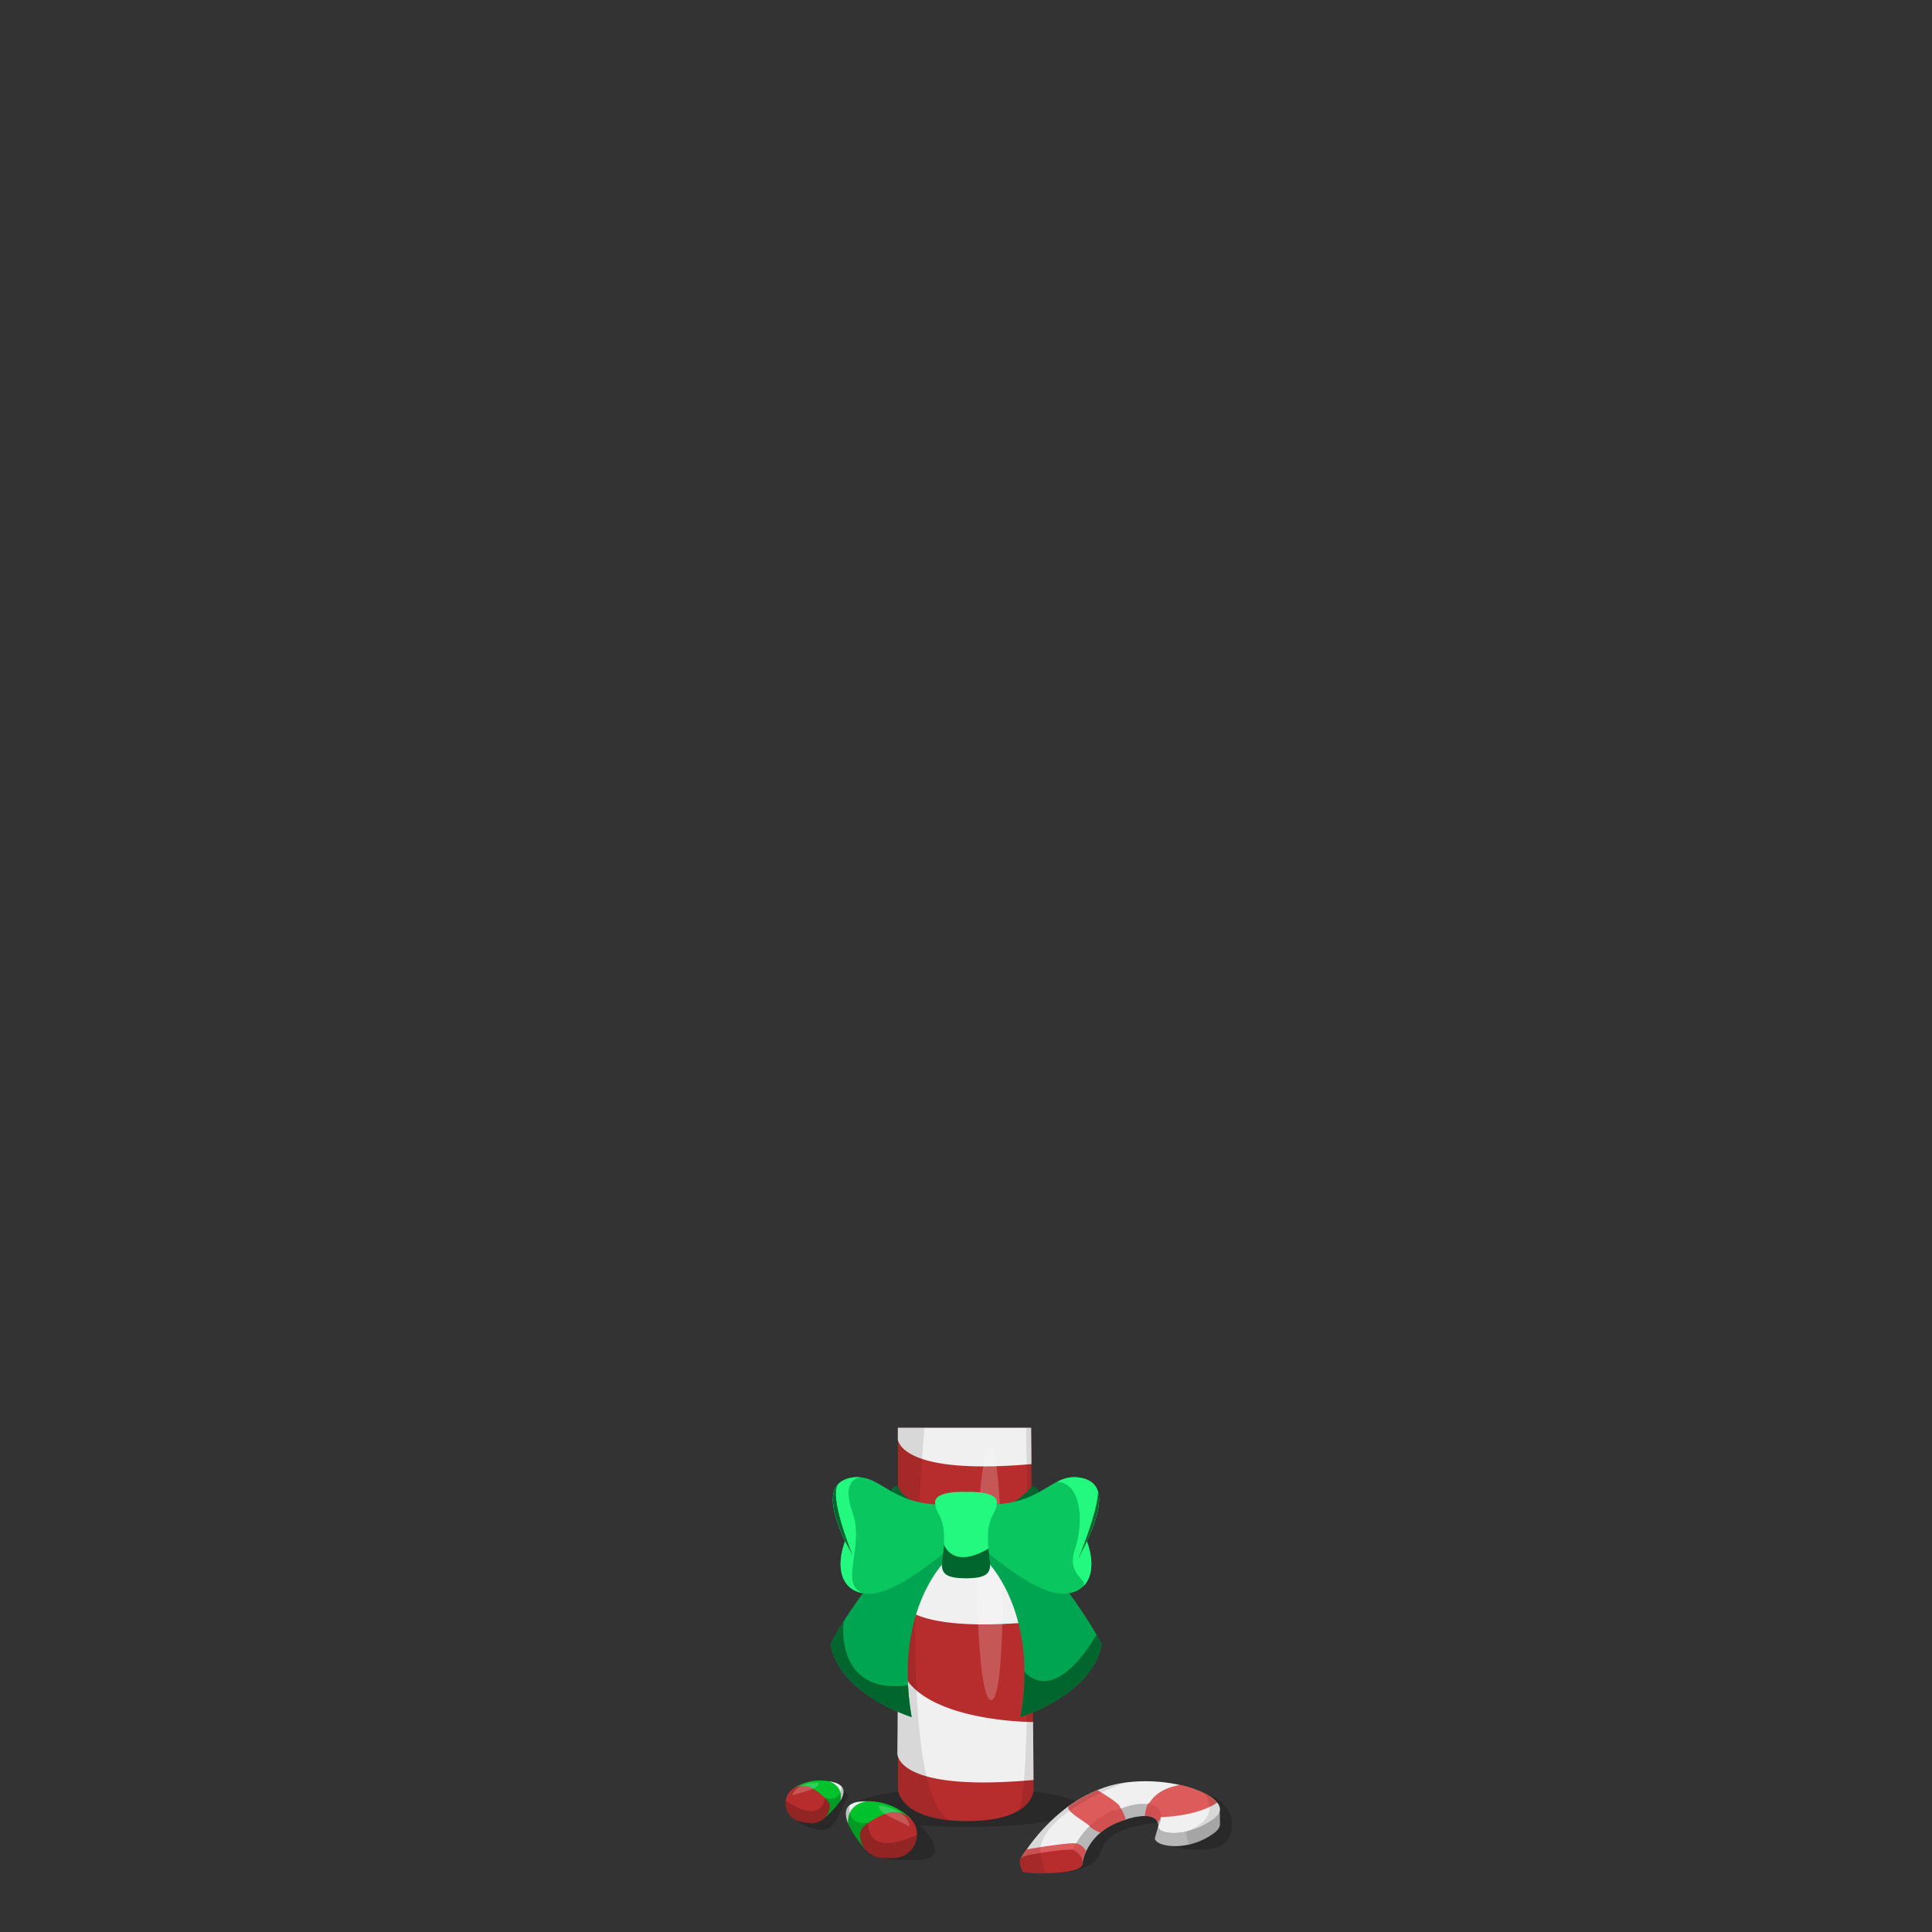 <svg xmlns="http://www.w3.org/2000/svg" viewBox="0 0 1000 1000"><rect x="0" y="0" width="1000" height="1000" fill="#333333" stroke="none"/><defs><style>.cls-1{fill:none;}.cls-2,.cls-6{opacity:0.2;}.cls-3{fill:#b72d2d;}.cls-4{fill:#f0f0f0;}.cls-5{opacity:0.1;}.cls-6{fill:#fff;}.cls-7{fill:#00662e;}.cls-8{fill:#00a551;}.cls-9{fill:#09c65e;}.cls-10{fill:#23f97f;}.cls-11{fill:#48e637;}.cls-12{fill:#00c22d;}.cls-13{fill:#b7b7b7;}.cls-14{fill:#d83636;opacity:0.8;}</style></defs><g id="Layer_2" data-name="Layer 2"><g id="OutPut"><rect id="BG" class="cls-1" width="1000" height="1000"/></g><g id="Stand"><g id="_8" data-name="8"><path class="cls-2" d="M559.45,935.5c0,5.61-26.39,10.17-59,10.17-8.72,0-17-.33-24.43-.91,5.56,5.55,16.11,18.14-2.74,18.14-24.16,0-23.69-3.93-23.69-3.93l-10.44-18.4,11.16.28c-5.59-1.56-8.81-3.39-8.81-5.35,0-5.61,26.39-10.17,58.95-10.17S559.45,929.89,559.45,935.5Z"/><path class="cls-2" d="M434.27,926s7.11,1.82,3.58,6.09S433.14,948.83,423.4,947a27.46,27.46,0,0,1-14.95-8l11.72-12Z"/><path class="cls-3" d="M535,926.35s.14,6.18-7.93,10.92c-5,2.94-13.19,5.33-26.54,5.33-3.3,0-6.3-.15-9-.41-26-2.53-26.76-15.84-26.76-15.84V739H478.5l52.5,0h2.76l.12,18.82.33,51.71.2,30h0l.33,51.76.2,30Z"/><path class="cls-4" d="M534.94,921.31l-.59.05c-59.21,5.23-68.28-7.63-69.63-12.41a5,5,0,0,1-.22-1.7s.22-20.37.22-52.33c0,35.36,65.64,36.38,70,36.41Z"/><path class="cls-4" d="M534.41,839.56h-.06c-59.21,5.23-68.28-7.63-69.63-12.41v-54c0,34.34,61.9,36.29,69.49,36.4Z"/><path class="cls-4" d="M533.88,757.82c-58.79,5.12-67.81-7.68-69.16-12.45V739l69,0Z"/><path class="cls-5" d="M491.48,942.19c-26-2.53-26.76-15.84-26.76-15.84V739H478.5C478.24,741.84,461.69,926,491.48,942.19Z"/><path class="cls-5" d="M535,926.35s.14,6.18-7.93,10.92c8-8.73,4-198.27,4-198.27h2.76l.12,18.82.33,51.71.2,30h0l.33,51.76.2,30Z"/><path class="cls-6" d="M513,749c6,0,9.67,131,0,131S503.33,749,513,749Z"/><path class="cls-7" d="M464.72,769.09s-.56,3.85,13.06,11.2c15.9,8.58-18.46,6.21-18.46,6.21S458.22,768.5,464.72,769.09Z"/><path class="cls-8" d="M488.36,809S467.72,829.88,470,872.34a133.49,133.49,0,0,0,1.9,16.41s-37.5-11.64-42-37.7a130.34,130.34,0,0,1,6.81-11.88h0c14.13-22.29,40.1-54.08,51.71-60C502.27,772.16,488.36,809,488.36,809Z"/><path class="cls-9" d="M488,804.16s-24,20.75-38,20.75a19.92,19.92,0,0,1-3.37-.27c-11.26-1.87-14.23-13.44-9.26-26.88-5.31-11.73-9.2-23.82-3.48-29.67a12,12,0,0,1,6.64-3.2,17.28,17.28,0,0,1,4.91-.24c10.81,1,16.89,12.58,38.51,14C508.69,780.19,488,804.16,488,804.16Z"/><path class="cls-7" d="M534,769.31s0,1.74-12.92,11c-14.7,10.51,18.46,6.21,18.46,6.21S540.46,768.72,534,769.31Z"/><path class="cls-8" d="M570.17,851.05c-4.54,26.06-42,37.7-42,37.7a131.22,131.22,0,0,0,2.08-23.57C530,827.54,511.64,809,511.64,809s-13.91-36.85,0-29.8c12.89,6.53,43.47,45,55.91,66.92h0C568.55,847.89,569.43,849.53,570.17,851.05Z"/><path class="cls-9" d="M562.57,797.76c3.66,9.9,3,18.79-2.08,23.52-.27.25-.54.49-.83.71l-.21.15-.62.4a12.5,12.5,0,0,1-2.41,1.26h0a17.72,17.72,0,0,1-6.46,1.1c-14,0-38-20.75-38-20.75s-20.65-24,4-25.55c16.31-1,23.78-7.87,31.1-11.6h0c3.76-1.91,7.47-3,12.32-2.11,5.18,1,7.9,3.59,9,7.26h0C570.21,778.62,566.85,788.31,562.57,797.76Z"/><path class="cls-10" d="M511.65,801.52c1,9.91,3.58,15.38-11.65,15.38-16.32,0-12.23-6.28-11.45-17.56.05-.8.09-1.62.1-2.47.2-12.83-4.64-13.23-4.64-19.35s16-5.33,16-5.33,16-.79,16,5.33-4.83,6.52-4.64,19.35C511.38,798.51,511.49,800.06,511.65,801.52Z"/><path class="cls-10" d="M562.57,797.76c3.66,9.9,3,18.79-2.08,23.52,3.48-3.73-8.62-5.45-4.16-19.11,5.34-16.34,2.5-35-9.24-35.16h0c3.76-1.91,7.47-3,12.32-2.11C573.72,767.55,569.28,783,562.57,797.76Z"/><path class="cls-10" d="M446.69,824.64c-11.26-1.87-14.23-13.44-9.26-26.88-6.71-14.81-11.15-30.21,3.16-32.87a17.28,17.28,0,0,1,4.91-.24s-10.62.23-4.19,18.35C447.62,800.75,434.07,820,446.69,824.64Z"/><path class="cls-7" d="M441.3,804.92l-3.87-7.16c-5.31-11.73-9.2-23.82-3.48-29.67C428.71,774.33,441,804.16,441.3,804.92Z"/><path class="cls-7" d="M562.57,797.76l-4.42,9.13c.58-1.43,10-24.53,10.21-34.73C570.21,778.62,566.85,788.31,562.57,797.76Z"/><path class="cls-11" d="M559.45,822.14l-.62.4C559,822.4,559.26,822.29,559.45,822.14Z"/><path class="cls-11" d="M556.42,823.8a25.61,25.61,0,0,0,2.41-1.26A12.5,12.5,0,0,1,556.42,823.8Z"/><path class="cls-7" d="M500,816.9c-16.32,0-12.23-6.28-11.45-17.56,0,0,4.25,13.37,23.1,2.18C512.68,811.43,515.23,816.9,500,816.9Z"/><path class="cls-7" d="M471.87,888.75s-37.5-11.64-42-37.7a130.34,130.34,0,0,1,6.81-11.88h0s-5.23,38.12,33.31,33.17h0A133.49,133.49,0,0,0,471.87,888.75Z"/><path class="cls-7" d="M570.17,851.05c-4.54,26.06-42,37.7-42,37.7a131.22,131.22,0,0,0,2.08-23.57c.43.59,14.44,18.82,37.34-19C568.55,847.89,569.43,849.53,570.17,851.05Z"/><path class="cls-12" d="M434.93,932.07h0c-2.62,4.26-7.52,8.34-8.22,8.9l-.07.07-4.29-3.94-12-11.06-.06-.06a25,25,0,0,1,18.66-4h0a25.37,25.37,0,0,1,3.11.74,7.53,7.53,0,0,1,3.5,2C437.31,926.67,436.56,929.4,434.93,932.07Z"/><path class="cls-4" d="M434.93,932.07a9.06,9.06,0,0,0,.05-4.36c-1.08-4.13-5.38-5.57-6-5.76a25.37,25.37,0,0,1,3.11.74,7.53,7.53,0,0,1,3.5,2C437.31,926.67,436.56,929.4,434.93,932.07Z"/><path class="cls-3" d="M429.52,935.65A9.5,9.5,0,0,1,426.7,941l-.07.07a8.26,8.26,0,0,1-1,.81,9.5,9.5,0,0,1-7.12,1.67l-3.9-.64a9.58,9.58,0,0,1-7.9-10.76,1.46,1.46,0,0,1,0-.22,9.44,9.44,0,0,1,1-3,8.53,8.53,0,0,1,2.52-2.86,9.32,9.32,0,0,1,10.32-.37,35,35,0,0,1,6.42,4.87C428.68,932.2,429.79,934,429.52,935.65Z"/><path class="cls-2" d="M434.93,932.07h0c-2.62,4.26-7.52,8.34-8.22,8.9l-.07.07a8.26,8.26,0,0,1-1,.81,9.5,9.5,0,0,1-7.12,1.67l-3.9-.64a9.58,9.58,0,0,1-7.9-10.76c7.74,5.07,12.57,6,15.61,5s4.15-3.83,4.71-6.56c5.05,1.38,7.1-.76,7.93-2.83a8.25,8.25,0,0,0,.57-3h0C437.31,926.67,436.56,929.4,434.93,932.07Z"/><path class="cls-6" d="M423.79,922.74s-11.32-.64-13.69,6.5C414.31,927.75,424.37,926,423.79,922.74Z"/><path class="cls-12" d="M439,943.85h0c2.42,5.91,7.76,12.09,8.52,12.94l.08.1,6.24-4.08,17.48-11.45.09-.06a32,32,0,0,0-22.71-9h0a32.36,32.36,0,0,0-4.08.29,9.55,9.55,0,0,0-4.83,1.78C437.16,936.54,437.53,940.14,439,943.85Z"/><path class="cls-4" d="M439,943.85a11.37,11.37,0,0,1,.84-5.51c2.22-5,7.95-5.91,8.82-6a32.36,32.36,0,0,0-4.08.29,9.55,9.55,0,0,0-4.83,1.78C437.16,936.54,437.53,940.14,439,943.85Z"/><path class="cls-3" d="M445.12,949.5a12.14,12.14,0,0,0,2.44,7.3l.08.1a11.5,11.5,0,0,0,1.07,1.23,12.19,12.19,0,0,0,8.63,3.59h5.06a12.25,12.25,0,0,0,12.21-11.93,2.81,2.81,0,0,0,0-.29,12,12,0,0,0-.68-4,10.9,10.9,0,0,0-2.58-4.13,11.93,11.93,0,0,0-12.95-2.62,45.1,45.1,0,0,0-9.11,4.81C446.89,945.32,445.12,947.34,445.12,949.5Z"/><path class="cls-2" d="M439,943.85h0c2.42,5.91,7.76,12.09,8.52,12.94l.08.1a11.5,11.5,0,0,0,1.07,1.23,12.19,12.19,0,0,0,8.63,3.59h5.06a12.25,12.25,0,0,0,12.21-11.93c-10.82,4.78-17.12,5-20.73,3s-4.45-5.69-4.58-9.26c-6.66.7-8.8-2.43-9.42-5.22a10.64,10.64,0,0,1-.09-3.93h0C437.16,936.54,437.53,940.14,439,943.85Z"/><path class="cls-6" d="M455,934.4s14.42,1.54,15.92,11C466,942.69,453.62,938.43,455,934.4Z"/><path class="cls-2" d="M543.89,969.61s23.12.69,26.28-12.17,30.13-14,30.13-14l1.34,11.14s15.69,5,27.53,1.93,12.94-23.42-6.41-28.66-50.44,4.54-50.44,4.54l-20.49,9.05-4.16,17Z"/><polyline class="cls-1" points="631.38 937.22 631.37 935.75 631.37 935.69"/><path class="cls-13" d="M629.74,940.15a13.05,13.05,0,0,1-1.26,1.1c-13.68,10.21-29.59,8.4-28.9,3.91v0a2.14,2.14,0,0,1,.32-.84c3-5.09-.52-15.94-19.58-9.16s-24.91,22.35-24.91,22.35,5.2,2.24,4.86,6.77h0a7.94,7.94,0,0,0-.16,1.06l-30.89,3.38a68.26,68.26,0,0,1,4.79-7.24c.43-.57.89-1.17,1.35-1.79,6.78-8.68,19.13-21.32,37-27.25C593.66,925.34,622.54,931.86,629.74,940.15Z"/><path class="cls-13" d="M631.45,944v.14c0,1.55-1,3.13-3,4.61a34.61,34.61,0,0,1-12.77,5.92c-9.8,2.29-18.24-.2-17.88-3.45l.21-.67,1.25-4.39.29-1c-.45,2.91,6.11,4.7,14.5,2.79a38.09,38.09,0,0,0,14.4-6.71,10.79,10.79,0,0,0,1.26-1.1,5.5,5.5,0,0,0,1.64-2.93Z"/><line class="cls-1" x1="599.58" y1="945.16" x2="599.58" y2="945.14"/><path class="cls-13" d="M600.84,940.57h0a7.25,7.25,0,0,1-.94,3.72,2.14,2.14,0,0,0-.32.84,5.38,5.38,0,0,0-.32-1.81c-.75-2-2.79-3.37-6.76-3.37a34,34,0,0,0-10,1.91c-.7.22-1.42.46-2.17.73a33.93,33.93,0,0,0-10.73,6,27.9,27.9,0,0,0-7.32,9.47,25.2,25.2,0,0,0-2,6.17c.34-4.53-4.86-6.77-4.86-6.77a29,29,0,0,1,1.67-3.36c.56-1,1.26-2.08,2.12-3.3.14-.17.27-.35.41-.54s.26-.37.42-.56c.7-.9,1.48-1.85,2.38-2.83.24-.26.48-.53.77-.8s.54-.56.84-.85l.22-.22c.26-.24.54-.52.84-.77s.68-.63,1-.94a.61.61,0,0,1,.14-.11c.49-.43,1-.85,1.55-1.26.24-.2.5-.39.76-.58s.54-.4.82-.59a3.13,3.13,0,0,1,.52-.35c.45-.32.89-.61,1.35-.89.12-.08.24-.17.38-.25.52-.32,1.08-.65,1.64-1,.18-.09.34-.19.53-.3l.84-.42.46-.23A9,9,0,0,1,576,937c.38-.19.78-.37,1.18-.55l.18-.08,1-.42h0l1.26-.49.66-.26c6.36-2.26,11-2.56,14.24-1.76C599,934.47,600.78,937.61,600.84,940.57Z"/><path class="cls-4" d="M631.38,937.21a5.5,5.5,0,0,1-1.64,2.93,10.79,10.79,0,0,1-1.26,1.1,38.09,38.09,0,0,1-14.4,6.71c-8.39,1.91-15,.12-14.5-2.79v0a2.13,2.13,0,0,1,.32-.85,6.09,6.09,0,0,0,.4-.81,7,7,0,0,0,.3-.88c0-.15.07-.3.1-.46a6.86,6.86,0,0,0,.12-.91c0-.21,0-.42,0-.63v0a1.62,1.62,0,0,0,0-.22,2.09,2.09,0,0,0,0-.25h0V940s0,0,0-.06h0c0-.11,0-.21,0-.32s0-.07,0-.1v0s0-.05,0-.07v0s0-.12,0-.18a1.3,1.3,0,0,1,0-.21.36.36,0,0,1,0-.1l0-.12c0-.11-.06-.22-.1-.33a.88.88,0,0,0,0-.15v0a1.58,1.58,0,0,0-.13-.34,1.4,1.4,0,0,0-.15-.33.49.49,0,0,0-.1-.22.19.19,0,0,0,0-.1h0a.82.82,0,0,0-.09-.19l-.1-.14-.15-.23a.72.72,0,0,0-.13-.19.36.36,0,0,0-.07-.1.83.83,0,0,0-.11-.15s0,0,0,0l-.13-.14v0l0,0,0,0c-.16-.17-.32-.34-.51-.52h0l-.07-.07,0,0,0,0-.12-.1a1.57,1.57,0,0,0-.25-.2l-.13-.1a2.25,2.25,0,0,0-.36-.24,1.69,1.69,0,0,0-.31-.21l0,0a2.56,2.56,0,0,0-.4-.22l-.12-.07-.06,0-.19-.1-.23-.11-.08,0h0l-.15-.06-.09,0-.36-.14-.14,0-.28-.09c-.17,0-.36-.11-.55-.15h-.08l-.34-.08h0l-.12,0-.24,0-.16,0-.58-.07h-.13l-.15,0-.51,0h-.6a15.75,15.75,0,0,0-2.15,0,7.06,7.06,0,0,0-.78.07,6.31,6.31,0,0,0-.83.11c-.53.06-1.09.15-1.67.27l-1.36.29c-.93.23-1.91.5-2.94.83-.51.16-1,.35-1.58.53l-.66.27a4.19,4.19,0,0,0-.46.16l-.06,0-.74.29s0,0,0,0a1,1,0,0,0-.16.06.42.42,0,0,0-.14.06,1.78,1.78,0,0,0-.29.12l-.41.17-.19.09a5.05,5.05,0,0,0-.59.26L576,937l-.45.2a3.55,3.55,0,0,0-.43.23,1.34,1.34,0,0,0-.24.12l-.44.21-.14.08-.12.05-.73.41-.09,0-.06,0c-.08,0-.15.08-.23.14-.24.12-.48.26-.72.4l0,0-.19.12-.47.28c-.14.08-.26.17-.39.24l-.3.2c-.23.14-.44.28-.65.43l-.39.28a2,2,0,0,0-.26.16h0l-.23.15,0,0-.29.2-.52.37h0l-.05,0,0,0-.1.06-.59.46c-.27.2-.54.4-.79.62l-.32.26c-.05,0-.11.09-.15.14l-.29.24-.08.06s0,0-.06.05c-.23.2-.47.41-.68.61l-.36.33-.3.27-.14.12-.4.38a2.44,2.44,0,0,0-.23.22l-.43.44-.41.41q-.4.4-.75.81a34,34,0,0,0-2.39,2.83h0c-.11.13-.2.25-.29.37l-.34.44a2.75,2.75,0,0,1-.19.28,6.82,6.82,0,0,0-.4.59l-.14.19-.13.2c-.27.4-.52.77-.75,1.14s-.31.49-.44.72l-.27.45c-.22.38-.41.74-.59,1.06l-.22.42a1.11,1.11,0,0,0-.07.16c-.09.17-.17.33-.23.47s0,.08-.06.11c-.24.52-.39.88-.46,1l0,.06,0,0-16.6,3.08-4.79.9-6,1.11,0-.08.07-.11.07-.11a4.71,4.71,0,0,1,.28-.48c.5-.82,1.42-2.28,2.75-4.19l.12-.16.07-.11s.05-.08.08-.11a96.88,96.88,0,0,1,21.74-22.3h0a0,0,0,0,0,0,0,.16.16,0,0,1,.08,0A72.7,72.7,0,0,1,568,926.58c1.4-.57,2.84-1.12,4.31-1.61a57,57,0,0,1,10.19-2.33,81.37,81.37,0,0,1,28.14,1.26h0a56.09,56.09,0,0,1,13,4.44A19.08,19.08,0,0,1,630,933a6,6,0,0,1,1.38,2.76A3.59,3.59,0,0,1,631.38,937.21Z"/><path class="cls-14" d="M560.27,964.25c.34-4.52-4.86-6.76-4.86-6.76L543.86,964l-4.59-1.15L534,961.47l-3.75,2.45L528,962.58l0-.08.07-.11.42-.65,2.68-4.13.12-.16.07-.11,0-.09,0,0c.38-.07,3.17-.54,6.8-1.12.1,0,.2,0,.3-.06,6.69-1,16-2.36,18.48-1.92h0a7.07,7.07,0,0,1,5.17,4A25.29,25.29,0,0,0,560.27,964.25Z"/><path class="cls-14" d="M582.49,941.87c-.7.21-1.43.46-2.17.73a33.58,33.58,0,0,0-10.72,6s-3.86-1.35-5.59-3.38c-.89-1.07-4.42-3.2-7.26-5.31a20,20,0,0,1-3.06-2.67c-.81-.95-1.08-1.77-.45-2.34h0a0,0,0,0,0,0,0,.16.16,0,0,1,.08,0A72.7,72.7,0,0,1,568,926.58s.86.5,2.12,1.28c1.54.93,3.67,2.27,5.53,3.59,2.27,1.61,4.12,3.18,4,3.93v0C581.6,938,582.65,941.05,582.49,941.87Z"/><path class="cls-14" d="M630,933a21,21,0,0,1-3.9,2.26c-.56.26-1.18.54-1.87.82-4.59,1.88-12.13,4-23.37,4.5v0a11.08,11.08,0,0,1-1.59,2.73c-.73-2-2.78-3.37-6.76-3.37,0,0,.77-5.8,2.07-6.58.63-.36,1.38-2,3.37-3.8,2.2-2.05,5.92-4.39,12.72-5.68h0a56.09,56.09,0,0,1,13,4.44A19.08,19.08,0,0,1,630,933Z"/><path class="cls-3" d="M560.27,964.25v0a5.15,5.15,0,0,1-.16,1.05c-.63,2.5-7.53,3.74-14.67,4.2l-.29,0-1.26.06c-7.33.36-14.43-.11-14.67-.9-.4-1.28-1.9-4.21-1.2-6.13l0-.08.07-.11c.08-.13.19-.34.35-.59l.07-.06a2.23,2.23,0,0,1,.67-.49,30.73,30.73,0,0,1,6.14-1.57c.93-.17,1.93-.36,3-.53,6.42-1.07,14.22-1.94,17.08-1.66C555.41,957.49,560.61,959.73,560.27,964.25Z"/><path class="cls-5" d="M582.51,922.64s-5.38,1.89-12.38,5.22a113.43,113.43,0,0,0-16.44,9.41c-7.31,5.16-13.54,11.44-15,18.41a2.45,2.45,0,0,0-.08.37,14.6,14.6,0,0,0-.27,3.1,10.79,10.79,0,0,1,.48,1.42,18,18,0,0,1,.46,2.23,20,20,0,0,0,1,4.7c.57,1.25,1.59,2.07,3.65,2.11-7.33.36-14.43-.11-14.67-.9-.4-1.28-1.9-4.21-1.2-6.13l0-.08.07-.11c.08-.13.19-.34.35-.59.5-.82,1.42-2.28,2.75-4.19l.12-.16.07-.11,0-.09,0,0a96.88,96.88,0,0,1,21.74-22.3h0a0,0,0,0,0,0,0,.16.16,0,0,1,.08,0A72.7,72.7,0,0,1,568,926.58c1.4-.57,2.84-1.12,4.31-1.61A57,57,0,0,1,582.51,922.64Z"/><path class="cls-5" d="M631.45,944v.14c0,1.55-1,3.13-3,4.61a34.61,34.61,0,0,1-12.77,5.92s-1.63-1.72-1.63-6.67c8.29-3.19,11.22-7.27,11.87-10.89a10.29,10.29,0,0,0,.13-1.81,12.53,12.53,0,0,0-2.4-6.91A19.08,19.08,0,0,1,630,933a6,6,0,0,1,1.38,2.76,3.59,3.59,0,0,1,0,1.46Z"/></g></g></g></svg>